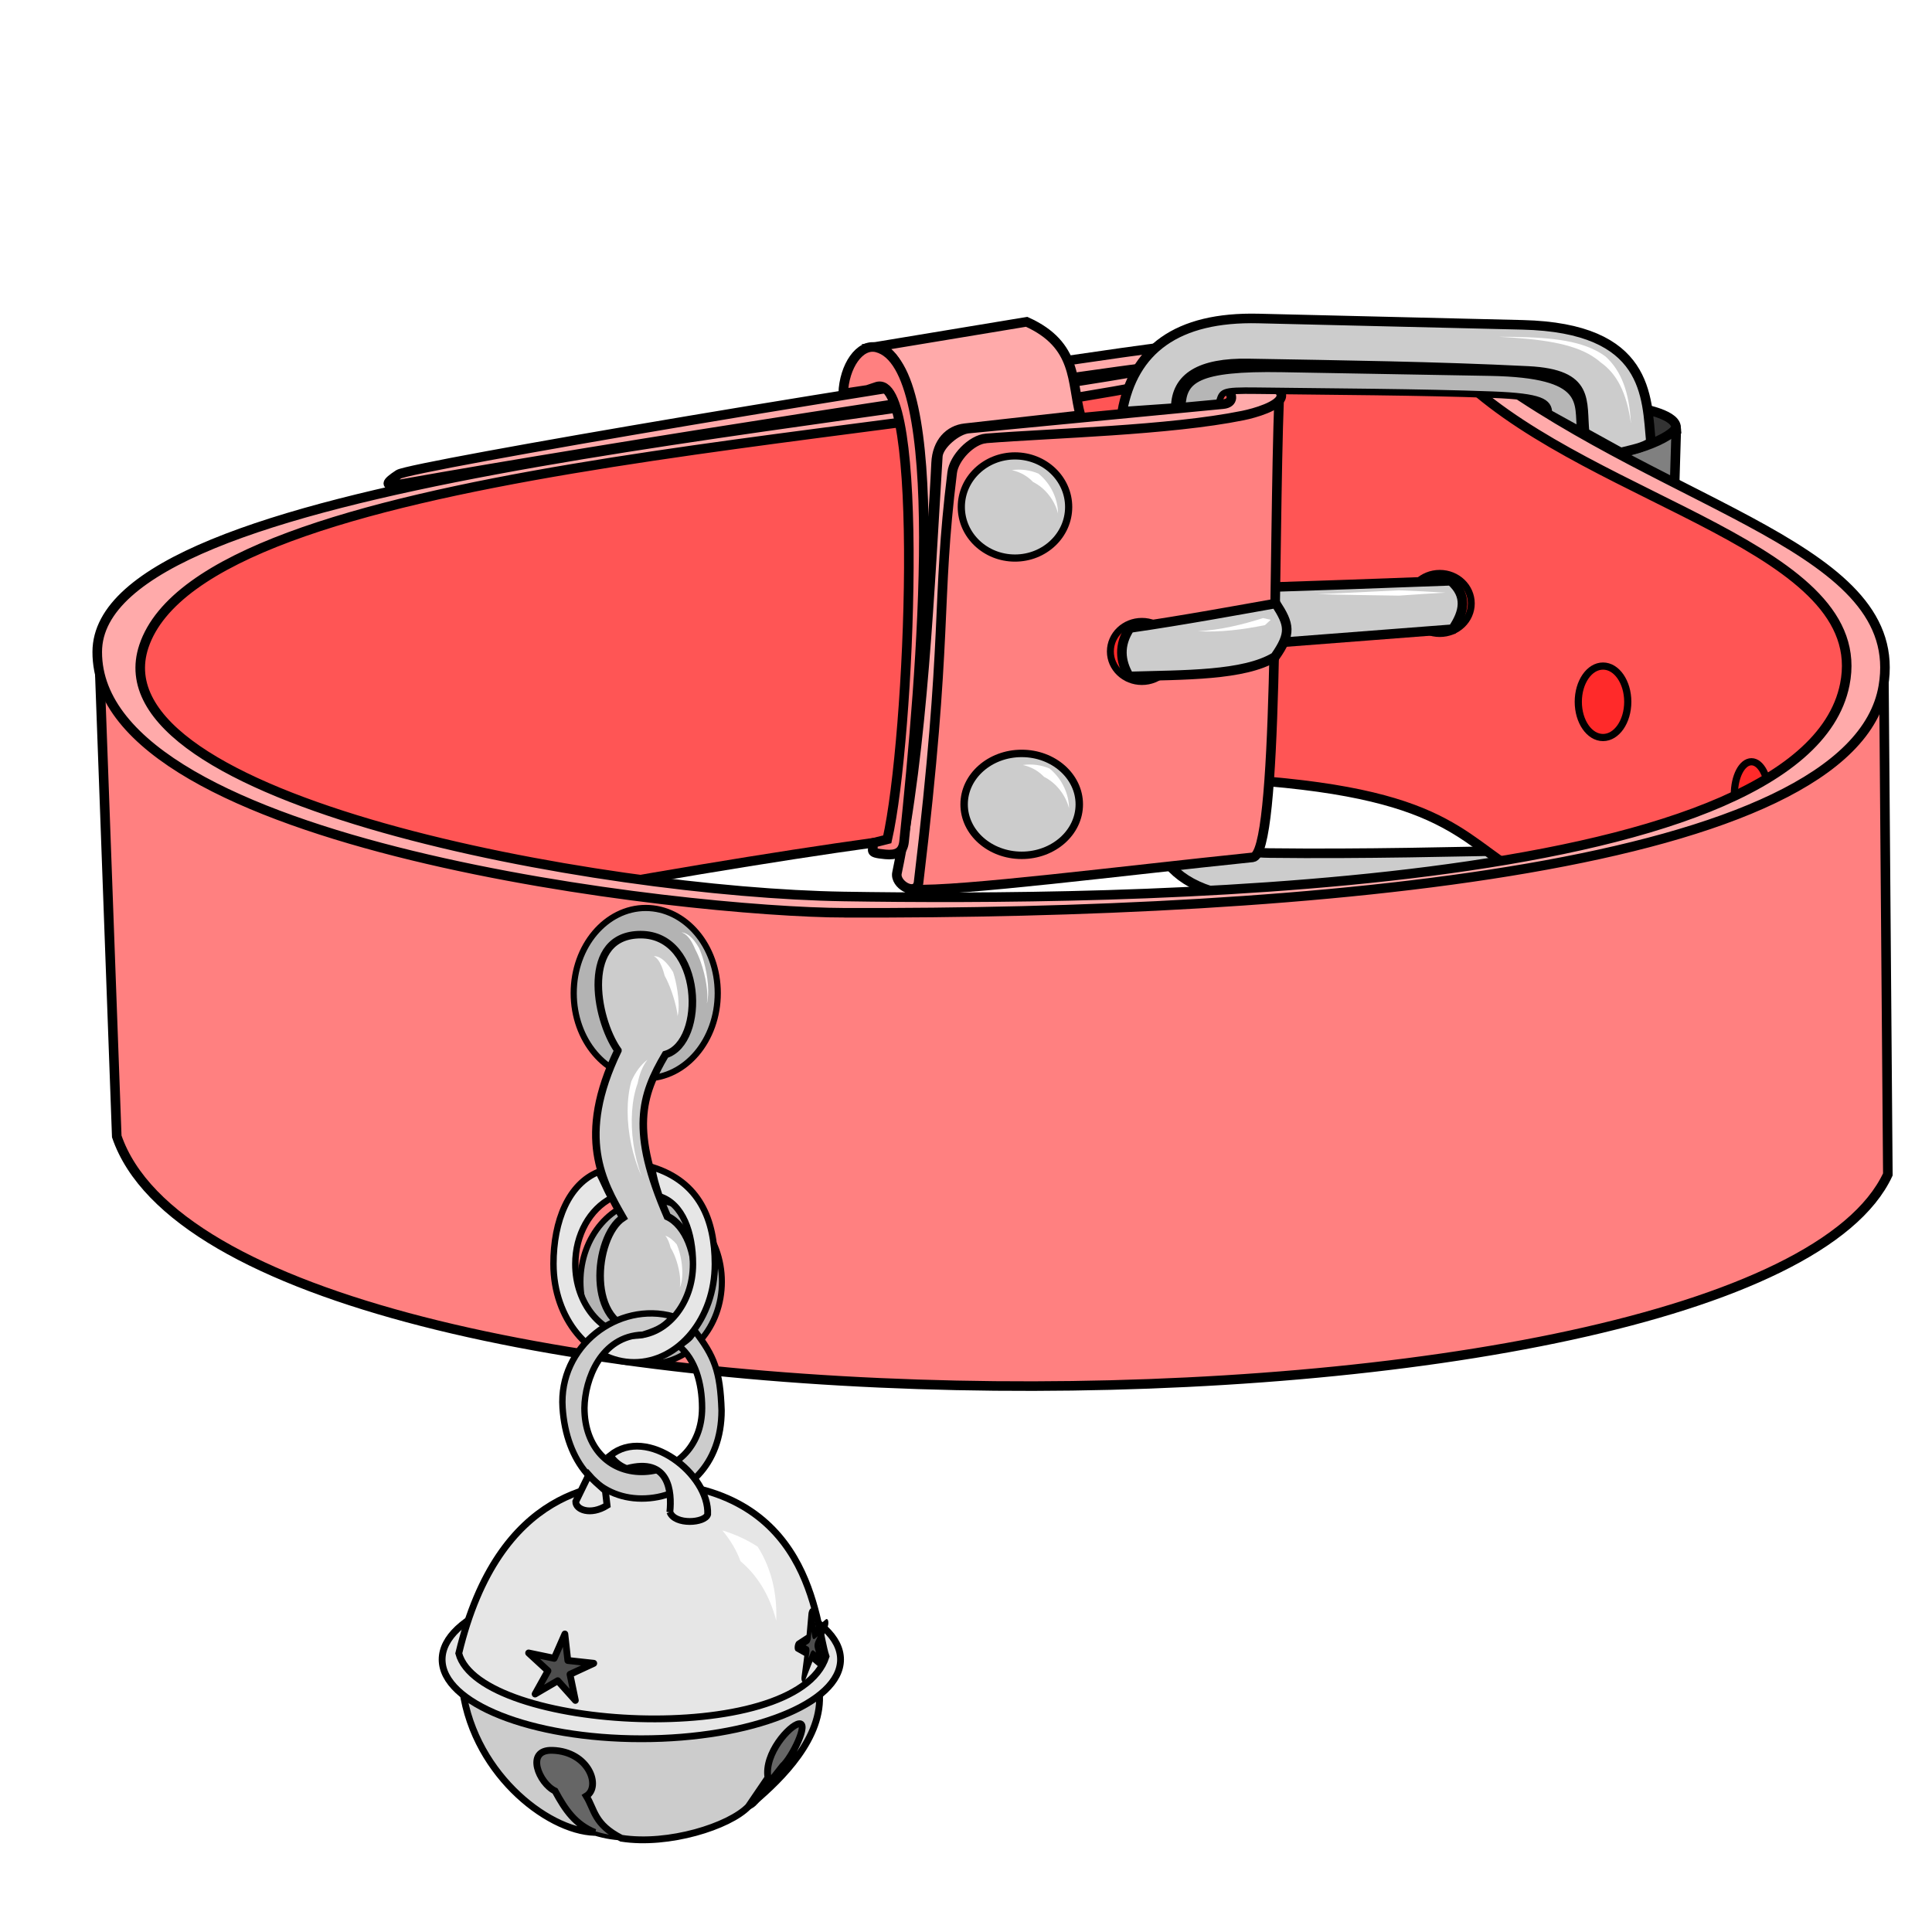 <svg xmlns="http://www.w3.org/2000/svg" xmlns:svg="http://www.w3.org/2000/svg" id="svg4206" version="1.1" viewBox="0 0 256 256"><style id="style3">svg{cursor:default}</style><g id="layer4"><path style="fill:#ccc;fill-opacity:1;fill-rule:evenodd;stroke:#000;stroke-width:1.269px;stroke-linecap:butt;stroke-linejoin:miter;stroke-opacity:1" id="path4361-26" d="m 160.38,105.153 -4.895,-2.451 c -1.473,0.444 -3.07,0.781 -3.939,1.526 0.859,6.023 0.921,15.117 17.721,14.882 l 34.975,-0.489 c 10.85,-0.152 16.411,-4.793 17.489,-13.028 l -7.066,0.764 c 0.153,4.11 -3.044,6.133 -9.353,6.261 -12.416,0.252 -24.862,0.563 -37.081,0.416 -8.318,-0.1 -7.225,-3.8 -7.85,-7.881 z"/><path style="fill:gray;fill-opacity:1;fill-rule:evenodd;stroke:#000;stroke-width:1.269px;stroke-linecap:butt;stroke-linejoin:miter;stroke-opacity:1" id="path4363" d="M 222.117,56.791 221.739,69.316 205.937,58.7 c 8.891,-0.144 16.092,-3.322 16.18,-1.909 z"/><path style="fill:#f55;fill-rule:evenodd;stroke:#000;stroke-width:1.269px;stroke-linecap:butt;stroke-linejoin:miter;stroke-opacity:1" id="path4328" d="m 165.396,103.343 c 28.029,1.955 28.252,8.676 38.276,13.717 57.76,-2.936 41.644,-32.645 40.535,-37.695 C 234.885,73.244 215.06,60.393 199.462,52.903 187.27,47.049 179.788,45.1 167.892,48.042 Z"/><path style="fill:#f55;fill-rule:evenodd;stroke:#000;stroke-width:1.269px;stroke-linecap:butt;stroke-linejoin:miter;stroke-opacity:1" id="path4326" d="m 45.456,124.836 c 11.596,-4.126 70.842,-13.887 80,-14.257 l 40.891,-58.54 c -1.505,-1.116 -3.554,-2.232 -9.747,-3.348 -28.785,12.224 -209.925,6.095 -111.144,76.146 z"/><ellipse style="opacity:1;fill:#ff2a2a;fill-opacity:1;stroke:#000;stroke-width:.921;stroke-linecap:round;stroke-linejoin:round;stroke-miterlimit:4;stroke-dasharray:none;stroke-dashoffset:0;stroke-opacity:1" id="path4409-4" cx="190.775" cy="79.959" rx="4.176" ry="3.984"/><path style="fill:#ccc;fill-opacity:1;fill-rule:evenodd;stroke:#000;stroke-width:1.269px;stroke-linecap:butt;stroke-linejoin:miter;stroke-opacity:1" id="path4359" d="m 164.751,77.87 c 1.093,0.076 27.486,-0.916 27.486,-0.916 2.254,1.974 1.784,4.155 0.252,6.415 l -27.738,2.138 z"/><path style="fill:#ff8080;fill-rule:evenodd;stroke:#000;stroke-width:1.269px;stroke-linecap:butt;stroke-linejoin:miter;stroke-opacity:1" id="path4330" d="m 120.966,117.86 c 6.192,0.269 27.707,-2.473 45.024,-4.257 3.446,-0.355 2.731,-40.791 3.507,-61.025 -15.474,2.488 -28.546,4.218 -42.615,5.94 -2.523,-2.274 -4.015,39.572 -5.916,59.341 z"/><ellipse style="opacity:1;fill:#ff2a2a;fill-opacity:1;stroke:#000;stroke-width:.952;stroke-linecap:round;stroke-linejoin:round;stroke-miterlimit:4;stroke-dasharray:none;stroke-dashoffset:0;stroke-opacity:1" id="path4428" cx="232.078" cy="105.288" rx="2.269" ry="4.353"/><path style="fill:#ff8080;fill-rule:evenodd;stroke:#000;stroke-width:1.269px;stroke-linecap:butt;stroke-linejoin:miter;stroke-opacity:1" id="path4324" d="m 13.088,85.499 2.382,65.078 c 14.972,43.675 217.07,42.83 234.679,5.041 L 249.604,87.224 C 244.292,108.331 210.824,116.396 142.89,119.705 84.256,122.561 11.404,107.397 13.088,85.499 Z"/><path style="fill:#333;fill-rule:evenodd;stroke:#000;stroke-width:1.269px;stroke-linecap:butt;stroke-linejoin:miter;stroke-opacity:1" id="path4365" d="m 222.075,56.485 c -0.577,-3.269 -16.527,-3.683 -20.341,-3.208 l 7.649,7.026 c 5.805,0.624 12.915,-2.56 12.692,-3.819 z"/><ellipse style="opacity:1;fill:#ff2a2a;fill-opacity:1;stroke:#000;stroke-width:.921;stroke-linecap:round;stroke-linejoin:round;stroke-miterlimit:4;stroke-dasharray:none;stroke-dashoffset:0;stroke-opacity:1" id="path4409" cx="151.307" cy="86.32" rx="4.176" ry="3.984"/><path style="fill:#faa;fill-rule:evenodd;stroke:#000;stroke-width:1.269px;stroke-linecap:butt;stroke-linejoin:miter;stroke-opacity:1" id="path4322" d="m 111.904,120.948 c -20.845,-0.064 -99.046,-8.666 -99.019,-34.563 0.024,-22.937 92.996,-28.766 143.952,-38.235 20.827,3.19 11.058,6.261 7.845,6.913 -9.76,1.981 -25.349,2.338 -33.997,3.024 -1.962,0.156 -4.275,2.586 -4.517,4.536 -2.171,17.51 -0.481,21.099 -4.462,54.384 -0.377,1.782 -3.194,0.186 -2.849,-1.352 3.444,-16.499 4.356,-38.15 5.409,-55.192 0.093,-1.506 2.511,-3.525 4.042,-3.672 l 33.759,-3.24 c 2.848,-0.273 -0.005,-4.701 -6.657,-3.24 -38.659,8.492 -128.297,11.244 -136.344,35.319 -6.846,20.481 60.526,32.646 92.719,33.158 35.727,0.569 127.032,-0.096 132.659,-28.082 3.632,-18.063 -32.689,-23.942 -50.282,-40.179 L 157.788,47.934 C 135.941,50.64 79.83,59.388 53.379,64.109 50.603,64.605 51.205,63.904 52.82,62.853 54.435,61.802 119.824,50.571 155.649,45.774 l 41.129,3.456 c 25.19,18.498 55.851,23.477 52.778,41.691 -4.067,24.111 -75.693,30.217 -137.652,30.026 z"/><path style="fill:#ccc;fill-opacity:1;fill-rule:evenodd;stroke:#000;stroke-width:1.269px;stroke-linecap:butt;stroke-linejoin:miter;stroke-opacity:1" id="path4361" d="m 209.972,57.325 4.778,2.635 c 1.493,-0.388 3.103,-0.663 4.006,-1.375 -0.581,-6.051 -0.224,-15.138 -17.021,-15.542 L 166.768,42.203 c -10.848,-0.261 -16.617,4.165 -18.073,12.352 l 7.095,-0.495 c 0.036,-4.112 3.324,-6.012 9.633,-5.9 12.417,0.22 24.866,0.382 37.068,0.993 8.306,0.416 7.043,4.071 7.481,8.172 z"/><path style="fill:#faa;fill-rule:evenodd;stroke:#000;stroke-width:1.269px;stroke-linecap:butt;stroke-linejoin:miter;stroke-opacity:1" id="path4385" d="m 115.827,45.99 20.208,-3.348 c 6.826,3.075 5.924,7.985 7.123,12.386 l -15.302,1.714 c -2.082,0.233 -3.69,1.871 -3.817,4.6 -0.484,10.409 -2.42,34.821 -4.32,49.992 0.316,-13.457 6.215,-65.097 -3.891,-65.343 z"/><ellipse style="opacity:1;fill:#ccc;fill-opacity:1;stroke:#000;stroke-width:.952;stroke-linecap:round;stroke-linejoin:round;stroke-miterlimit:4;stroke-dasharray:none;stroke-dashoffset:0;stroke-opacity:1" id="path4332" cx="134.491" cy="67.177" rx="7.112" ry="6.768"/><ellipse style="opacity:1;fill:#ccc;fill-opacity:1;stroke:#000;stroke-width:.985;stroke-linecap:round;stroke-linejoin:round;stroke-miterlimit:4;stroke-dasharray:none;stroke-dashoffset:0;stroke-opacity:1" id="path4332-6" cx="135.381" cy="106.583" rx="7.63" ry="6.752"/><path style="fill:#ccc;fill-opacity:1;fill-rule:evenodd;stroke:#000;stroke-width:1.269px;stroke-linecap:butt;stroke-linejoin:miter;stroke-opacity:1" id="path4349" d="m 149.705,83.216 c -1.475,2.248 -1.295,4.371 -0.084,6.415 7.28,-0.217 15.227,-0.088 19.32,-2.589 2.211,-3.154 1.903,-4.289 0.109,-7.084 -4.654,0.826 -12.235,2.229 -19.344,3.258 z"/><path style="fill:#b6b6b6;fill-opacity:1;fill-rule:evenodd;stroke:#000;stroke-width:.861px;stroke-linecap:butt;stroke-linejoin:miter;stroke-opacity:1" id="path4361-2" d="m 205.244,54.705 4.155,2.298 c -0.458,-3.532 1.284,-7.39 -11.957,-7.625 L 169.877,48.888 c -11.358,-0.202 -13.038,1.474 -13.214,4.911 l 4.846,-0.451 c 0.494,-1.41 0.134,-1.642 5.108,-1.577 9.789,0.129 21.505,0.169 31.124,0.526 6.548,0.243 7.455,0.987 7.503,2.409 z"/><path style="fill:#ff8080;fill-rule:evenodd;stroke:#000;stroke-width:1.269px;stroke-linecap:butt;stroke-linejoin:miter;stroke-opacity:1" id="path4383" d="m 111.726,52.147 c 0.119,-3.609 2.191,-6.684 4.458,-6.102 9.439,2.424 5.969,42.797 3.612,65.456 -0.157,1.513 -1.08,1.837 -2.483,1.707 -2.542,-0.236 -1.302,-0.519 -1.764,-1.486 l 2.023,-0.511 c 3.03,-13.392 5.079,-62.516 -1.508,-59.928 l -1.129,0.378 z"/><path style="fill:#fff;fill-rule:evenodd;stroke:none;stroke-width:1px;stroke-linecap:butt;stroke-linejoin:miter;stroke-opacity:1" id="path4387" d="m 134.071,62.29 c 1.208,0.27 2.135,0.862 2.804,1.566 1.646,0.822 2.881,2.447 3.315,4.175 0.005,-1.759 -0.845,-3.865 -2.588,-5.276 -1.109,-0.466 -2.303,-0.635 -3.532,-0.465 z"/><path style="fill:#fff;fill-rule:evenodd;stroke:none;stroke-width:1px;stroke-linecap:butt;stroke-linejoin:miter;stroke-opacity:1" id="path4387-3" d="m 135.531,101.364 c 1.208,0.27 2.135,0.862 2.804,1.566 1.646,0.822 2.881,2.447 3.315,4.175 0.005,-1.759 -0.845,-3.865 -2.588,-5.276 -1.109,-0.466 -2.303,-0.635 -3.532,-0.465 z"/><ellipse style="opacity:1;fill:#ff2a2a;fill-opacity:1;stroke:#000;stroke-width:.952;stroke-linecap:round;stroke-linejoin:round;stroke-miterlimit:4;stroke-dasharray:none;stroke-dashoffset:0;stroke-opacity:1" id="path4426" cx="212.409" cy="92.992" rx="3.278" ry="4.735"/><ellipse style="opacity:1;fill:#b3b3b3;fill-opacity:1;stroke:#000;stroke-width:.818;stroke-linecap:round;stroke-linejoin:round;stroke-miterlimit:4;stroke-dasharray:none;stroke-dashoffset:0;stroke-opacity:1" id="path4462" cx="85.563" cy="131.596" rx="9.543" ry="11.286"/><ellipse style="opacity:1;fill:#b3b3b3;fill-opacity:1;stroke:#000;stroke-width:.795;stroke-linecap:round;stroke-linejoin:round;stroke-miterlimit:4;stroke-dasharray:none;stroke-dashoffset:0;stroke-opacity:1" id="path4462-7" cx="86.287" cy="169.827" rx="9.369" ry="10.836"/><path style="fill:#ccc;fill-rule:evenodd;stroke:#000;stroke-width:1;stroke-linecap:butt;stroke-linejoin:miter;stroke-opacity:1;stroke-miterlimit:4;stroke-dasharray:none" id="path4464" d="m 81.873,139.197 c -5.529,11.453 -1.989,17.515 0.672,22.148 -3.867,2.546 -4.951,14.641 2.354,14.969 9.297,0.418 8.506,-12.802 3.53,-15.122 -4.915,-11.355 -3.467,-16.018 -0.252,-21.461 5.398,-1.597 4.961,-15.883 -3.278,-15.886 -7.871,-0.002 -6.078,10.999 -3.026,15.351 z"/><path style="fill:#666;fill-rule:evenodd;stroke:#000;stroke-width:.576px;stroke-linecap:butt;stroke-linejoin:miter;stroke-opacity:1" id="path4507" d="m 77.92,242.658 c 2.028,0.676 3.052,0.824 4.815,0.961 8.412,0.654 13.454,-2.844 16.693,-4.219 0.458,-0.26 0.516,-0.347 1.032,-0.938 2.219,-2.541 7.022,-6.687 7.68,-11.323 l -38.028,3.367 c 0.672,3.628 -0.873,6.772 7.808,12.151 z"/><path style="fill:#ccc;fill-opacity:1;fill-rule:evenodd;stroke:#000;stroke-width:.904;stroke-linecap:butt;stroke-linejoin:miter;stroke-miterlimit:4;stroke-dasharray:none;stroke-opacity:1" id="path4505" d="m 61.175,222.865 c 1.085,11.761 11.25,19.769 17.635,19.936 -2.573,-1.051 -3.878,-2.926 -5.265,-5.489 -2.113,-1.002 -4.016,-5.494 -0.358,-5.385 4.878,0.145 6.497,4.845 4.498,6.058 1.142,1.864 1.02,3.728 4.652,5.592 6.24,0.974 14.288,-1.585 16.817,-4.194 l 2.607,-3.832 c -0.538,-3.19 2.886,-6.968 4.102,-7.142 1.378,-0.231 -0.894,4.457 -2.159,5.589 l -3.68,4.66 c 3.384,-2.894 9.12,-8.384 8.536,-14.499 z"/><ellipse style="opacity:1;fill:#e6e6e6;fill-opacity:1;stroke:#000;stroke-width:.904;stroke-linecap:round;stroke-linejoin:round;stroke-miterlimit:4;stroke-dasharray:none;stroke-dashoffset:0;stroke-opacity:1" id="path4503" cx="84.98" cy="219.893" rx="26.397" ry="10.502"/><path style="fill:#e6e6e6;fill-opacity:1;fill-rule:evenodd;stroke:#000;stroke-width:.903;stroke-linecap:butt;stroke-linejoin:miter;stroke-miterlimit:4;stroke-dasharray:none;stroke-opacity:1" id="path4501" d="m 60.79,219.078 c 5.325,-22.241 19.3,-22.724 24.537,-22.662 22.335,0.262 22.643,18.673 24.128,23.076 -3.91,12.208 -45.918,9.904 -48.665,-0.414 z"/><path style="opacity:1;fill:#4d4d4d;fill-opacity:1;stroke:#000;stroke-width:1.568;stroke-linecap:round;stroke-linejoin:round;stroke-miterlimit:4;stroke-dasharray:none;stroke-dashoffset:0;stroke-opacity:1" id="path4509" d="m 86.116,199.558 -4.474,-4.104 -4.978,3.476 2.521,-5.523 -4.844,-3.66 6.032,0.691 1.984,-5.738 1.207,5.95 6.07,0.114 -5.286,2.986 z" transform="matrix(0.568,0.051,-0.05,0.579,37.304,105.374)"/><path style="opacity:1;fill:#4d4d4d;fill-opacity:1;stroke:#000;stroke-width:2.477;stroke-linecap:round;stroke-linejoin:round;stroke-miterlimit:4;stroke-dasharray:none;stroke-dashoffset:0;stroke-opacity:1" id="path4509-6" d="m 86.116,199.558 -4.474,-4.104 -4.978,3.476 2.521,-5.523 -4.844,-3.66 6.032,0.691 1.984,-5.738 1.207,5.95 6.07,0.114 -5.286,2.986 z" transform="matrix(0.249,-0.223,0.035,0.502,80.456,139.436)"/><path style="opacity:1;fill:#e6e6e6;fill-opacity:1;stroke:#000;stroke-width:.85;stroke-linecap:round;stroke-linejoin:round;stroke-miterlimit:4;stroke-dasharray:none;stroke-dashoffset:0;stroke-opacity:1" id="path4481" d="m 73.338,167.499 c 1.56e-4,7.184 4.787,13.009 10.691,13.009 5.905,-3.8e-4 10.691,-5.825 10.691,-13.009 -1.21e-4,-5.806 -1.991,-10.915 -8.325,-12.855 0.259,1.557 0.474,2.223 1.008,3.88 3.074,0.961 4.42,4.829 4.42,8.975 -1.12e-4,5.238 -3.49,9.484 -7.795,9.483 -4.305,2.8e-4 -7.795,-4.246 -7.795,-9.483 8e-5,-3.929 1.964,-7.301 4.763,-8.739 -0.777,-1.459 -0.937,-2.029 -1.704,-3.48 -3.916,1.6 -5.956,6.412 -5.956,12.219 z"/><path style="opacity:1;fill:#ccc;fill-opacity:1;stroke:#000;stroke-width:.85;stroke-linecap:round;stroke-linejoin:round;stroke-miterlimit:4;stroke-dasharray:none;stroke-dashoffset:0;stroke-opacity:1" id="path4481-9" d="m 95.612,186.892 c -1.56e-4,7.184 -4.682,11.672 -10.586,11.672 -5.905,-3.9e-4 -9.993,-4.845 -10.481,-12.016 -0.556,-8.155 7.343,-14.187 14.7,-12.103 -1.151,1.134 -1.55,1.626 -4.057,2.407 -5.594,0.178 -7.696,5.984 -7.747,9.697 1.4e-5,5.238 3.28,8.491 7.585,8.491 4.305,2.8e-4 8.005,-3.253 8.005,-8.491 -6.7e-5,-3.305 -0.943,-6.484 -3.05,-8.182 1.814,-1.348 1.282,-1.017 2.089,-2.013 2.568,3.349 3.364,5.253 3.542,10.539 z"/><path style="fill:#e6e6e6;fill-rule:evenodd;stroke:#000;stroke-width:.904;stroke-linecap:butt;stroke-linejoin:miter;stroke-miterlimit:4;stroke-dasharray:none;stroke-opacity:1" id="path4570" d="m 76.29,198.967 c -0.015,1.067 1.94,1.878 4.149,0.503 l -0.224,-1.935 c -0.875,-0.769 -1.722,-1.524 -2.206,-2.09 z"/><path style="fill:#e6e6e6;fill-rule:evenodd;stroke:#000;stroke-width:.903;stroke-linecap:butt;stroke-linejoin:miter;stroke-miterlimit:4;stroke-dasharray:none;stroke-opacity:1" id="path4572" d="m 88.761,200.352 c 0.649,1.764 4.676,1.474 5.009,0.307 0.239,-5.287 -8.014,-11.805 -12.917,-7.79 0.63,0.9 1.355,1.405 2.184,1.727 5.672,-1.554 5.999,3.116 5.724,5.756 z"/><path style="fill:#fff;fill-rule:evenodd;stroke:none;stroke-width:1px;stroke-linecap:butt;stroke-linejoin:miter;stroke-opacity:1" id="path4646" d="m 95.714,202.786 c 1.131,1.347 1.91,2.72 2.403,4.077 2.273,1.923 3.861,4.526 4.74,7.887 0.117,-3.412 -0.533,-6.747 -2.462,-9.808 -1.444,-0.942 -3.008,-1.644 -4.681,-2.156 z"/><path style="fill:#fff;fill-rule:evenodd;stroke:none;stroke-width:1px;stroke-linecap:butt;stroke-linejoin:miter;stroke-opacity:1" id="path4650" d="m 85.792,140.424 c -0.873,0.648 -1.593,1.631 -2.139,2.854 -0.333,1.199 -0.489,2.541 -0.491,3.936 -0.003,2.876 0.656,6.023 1.865,8.688 -1.027,-2.741 -1.47,-5.883 -1.272,-8.668 0.096,-1.351 0.342,-2.609 0.737,-3.689 0.228,-1.195 0.644,-2.277 1.299,-3.121 z"/><path style="fill:#fff;fill-rule:evenodd;stroke:none;stroke-width:1px;stroke-linecap:butt;stroke-linejoin:miter;stroke-opacity:1" id="path4654" d="m 90.282,123.544 c 0.549,0.147 1.019,0.659 1.415,1.36 0.158,0.279 0.306,0.592 0.442,0.928 0.264,0.493 0.504,1.051 0.713,1.64 0.689,1.941 1.033,4.191 0.811,5.501 0.359,-1.298 0.155,-3.593 -0.42,-5.625 -0.174,-0.616 -0.383,-1.212 -0.623,-1.75 -0.191,-0.333 -0.393,-0.639 -0.604,-0.908 -0.542,-0.689 -1.139,-1.121 -1.734,-1.146 z"/><path style="fill:#fff;fill-rule:evenodd;stroke:none;stroke-width:1px;stroke-linecap:butt;stroke-linejoin:miter;stroke-opacity:1" id="path4658" d="m 86.621,126.7 c 0.455,0.204 0.789,0.724 1.05,1.35 0.153,0.368 0.288,0.792 0.403,1.246 0.171,0.308 0.333,0.642 0.485,0.988 0.352,0.805 0.641,1.67 0.851,2.446 0.208,0.769 0.34,1.463 0.372,1.914 0.134,-0.446 0.171,-1.167 0.122,-1.994 -0.049,-0.826 -0.183,-1.769 -0.394,-2.679 -0.091,-0.392 -0.197,-0.781 -0.317,-1.154 -0.271,-0.446 -0.563,-0.854 -0.872,-1.192 -0.55,-0.601 -1.146,-0.965 -1.698,-0.925 z"/><path style="fill:#fff;fill-rule:evenodd;stroke:none;stroke-width:1px;stroke-linecap:butt;stroke-linejoin:miter;stroke-opacity:1" id="path4662" d="m 88.157,163.732 c 0.338,0.42 0.557,0.992 0.696,1.587 0.335,0.532 0.613,1.183 0.824,1.855 0.207,0.662 0.347,1.337 0.415,1.936 0.068,0.595 0.065,1.121 -0.016,1.483 0.181,-0.335 0.29,-0.866 0.324,-1.491 0.034,-0.624 -0.006,-1.344 -0.123,-2.068 -0.118,-0.732 -0.315,-1.479 -0.601,-2.142 -0.465,-0.558 -0.983,-0.977 -1.519,-1.16 z"/><path style="fill:#fff;fill-rule:evenodd;stroke:none;stroke-width:1px;stroke-linecap:butt;stroke-linejoin:miter;stroke-opacity:1" id="path4666" d="m 168.38,82.127 c -0.34,-0.074 -0.679,-0.15 -1.016,-0.23 -2.778,0.886 -5.685,1.584 -8.643,1.745 2.974,0.162 5.966,-0.219 8.886,-0.808 0.261,-0.234 0.519,-0.47 0.774,-0.707 z"/><path style="fill:#fff;fill-rule:evenodd;stroke:none;stroke-width:1px;stroke-linecap:butt;stroke-linejoin:miter;stroke-opacity:1" id="path4670" d="m 191.55,78.529 c -1.997,-0.13 -4.079,-0.226 -6.184,-0.311 -3.635,0.175 -7.336,0.382 -10.799,0.5 3.465,0.118 7.174,0.146 10.81,0.207 2.098,-0.151 4.176,-0.291 6.173,-0.396 z"/><path style="fill:#fff;fill-rule:evenodd;stroke:none;stroke-width:1px;stroke-linecap:butt;stroke-linejoin:miter;stroke-opacity:1" id="path4674" d="m 198.621,44.626 c 5.6,0.296 9.647,0.868 12.352,2.557 0.412,0.257 0.789,0.538 1.134,0.846 2.071,1.456 3.435,3.918 4.002,8.087 -0.224,-4.134 -1.25,-6.95 -3.366,-8.876 -0.42,-0.31 -0.867,-0.583 -1.341,-0.823 -3.019,-1.53 -7.261,-1.79 -12.782,-1.792 z"/></g></svg>